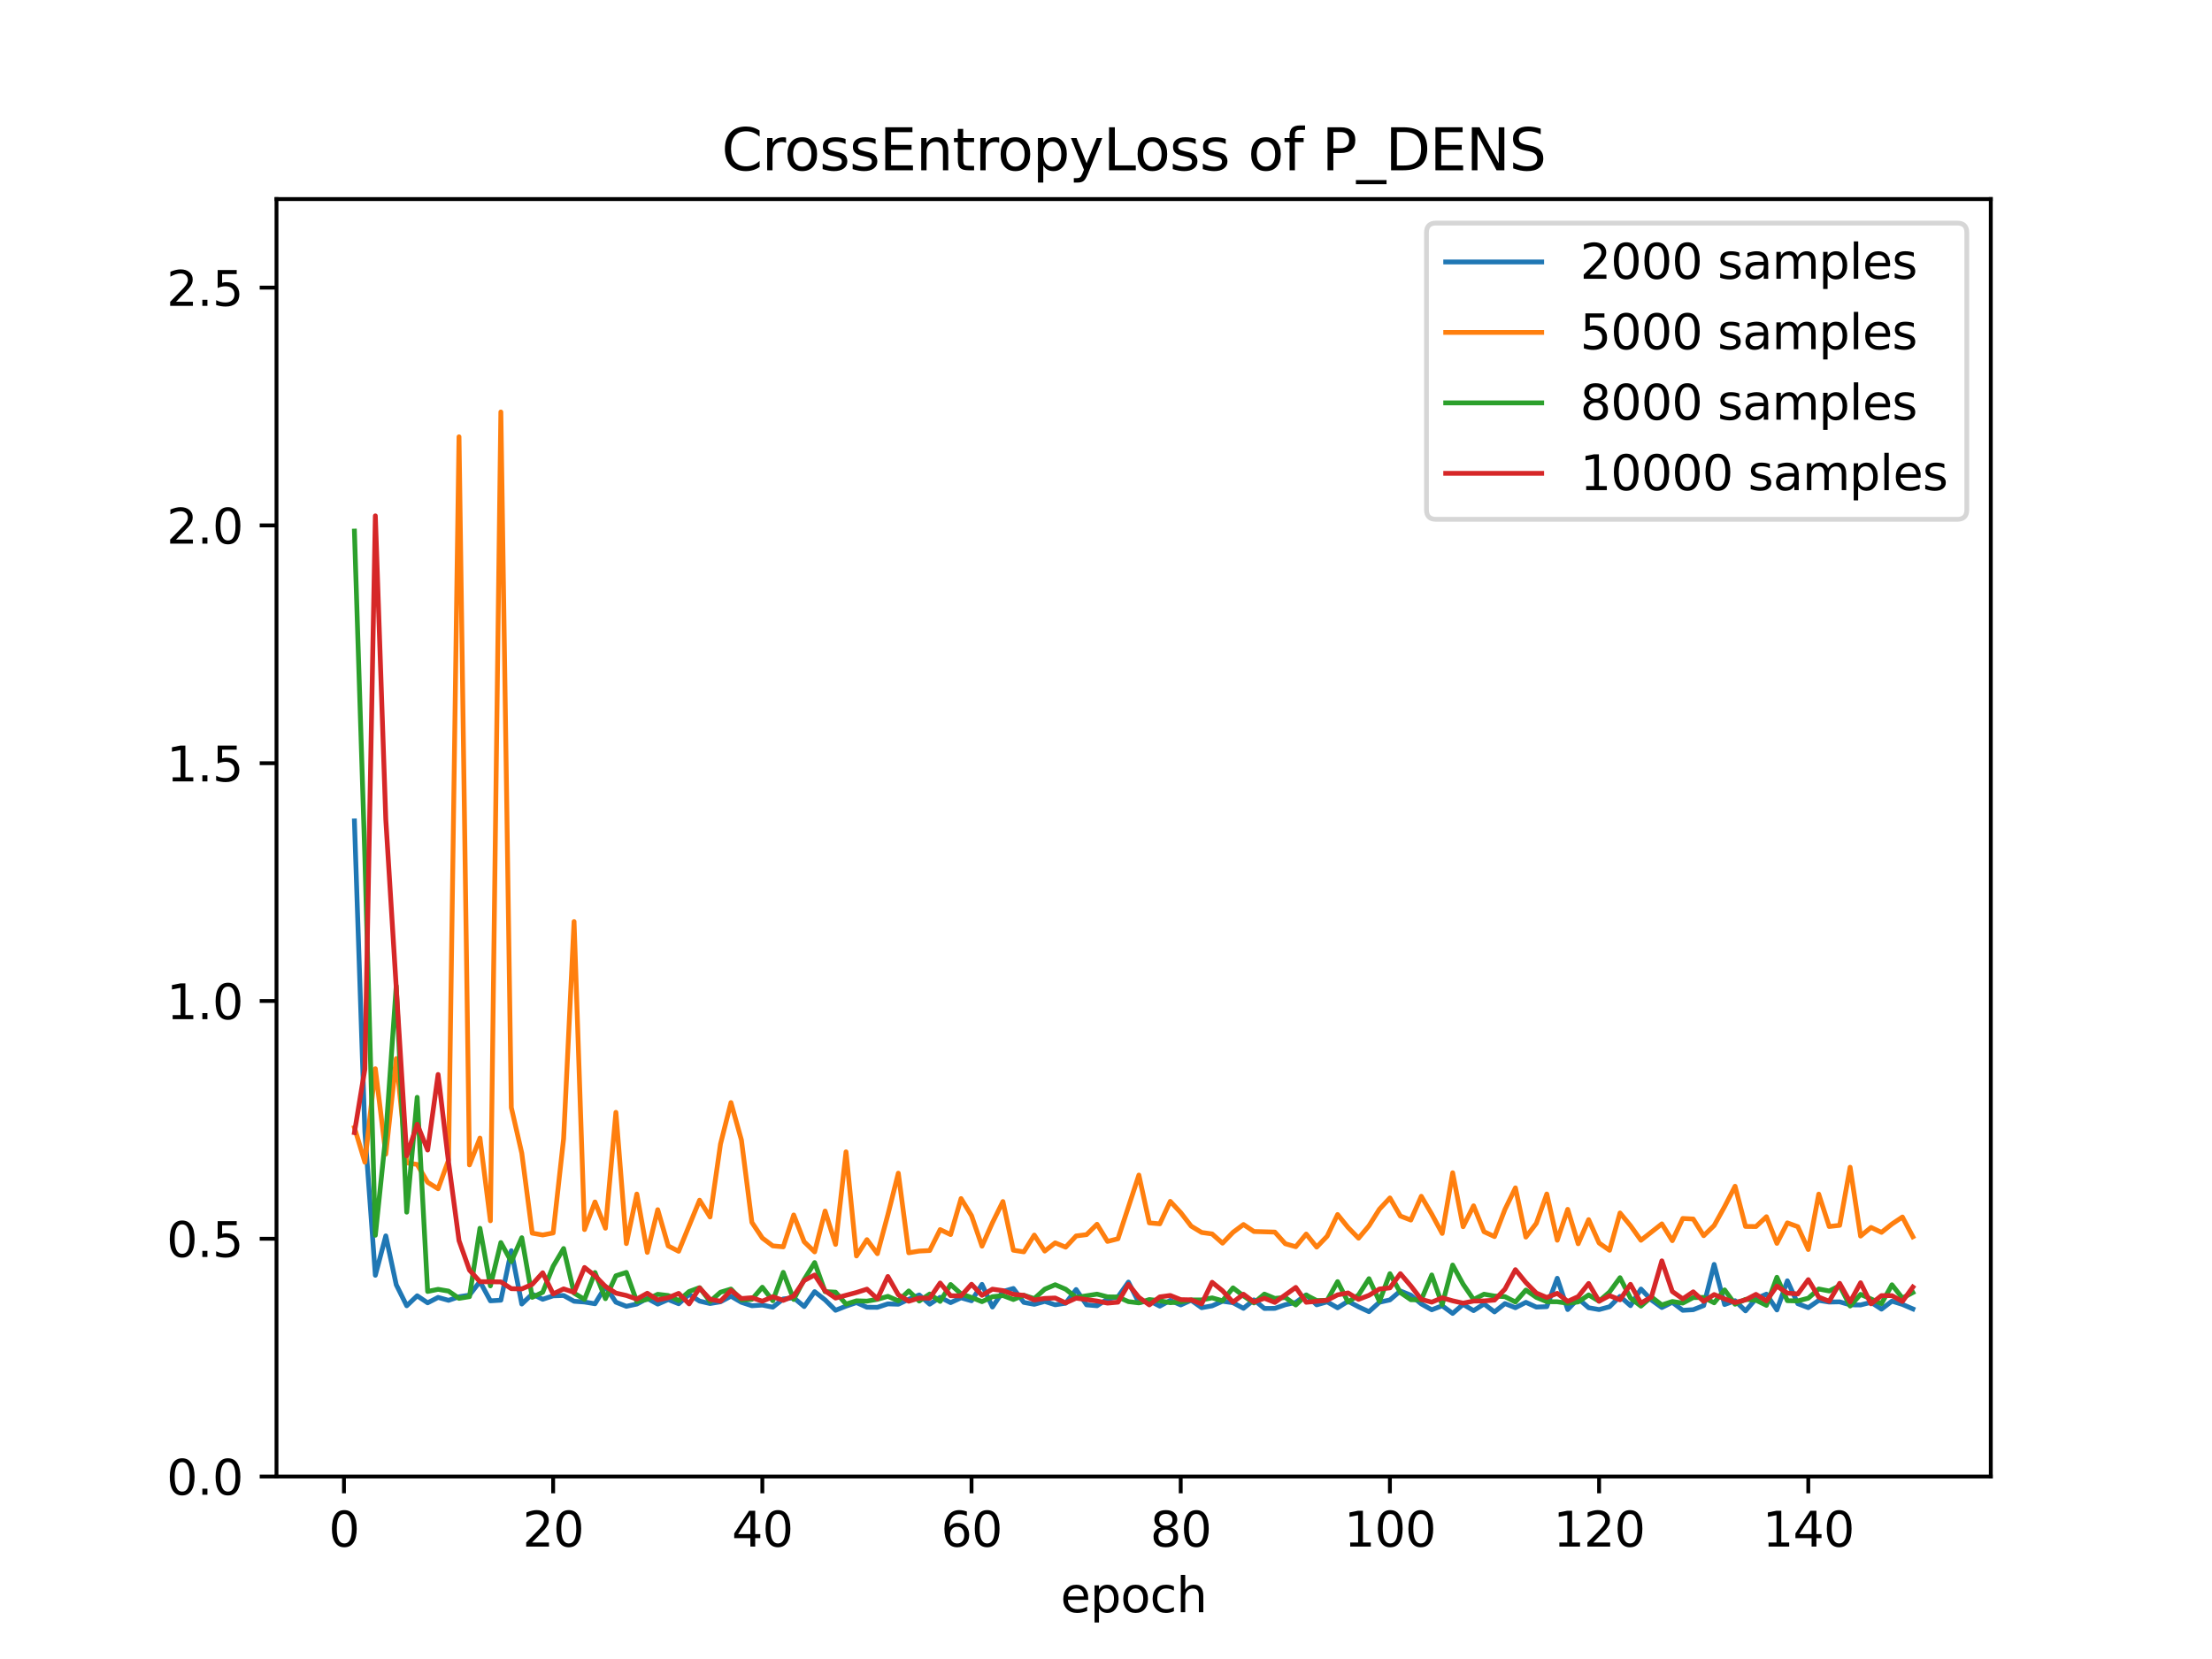 <?xml version="1.0" encoding="utf-8" standalone="no"?>
<!DOCTYPE svg PUBLIC "-//W3C//DTD SVG 1.1//EN"
  "http://www.w3.org/Graphics/SVG/1.1/DTD/svg11.dtd">
<svg xmlns:xlink="http://www.w3.org/1999/xlink" width="460.8pt" height="345.6pt" viewBox="0 0 460.8 345.6" xmlns="http://www.w3.org/2000/svg" version="1.1">
 <defs>
  <style type="text/css">*{stroke-linejoin: round; stroke-linecap: butt}</style>
 </defs>
 <g id="figure_1">
  <g id="patch_1">
   <path d="M 0 345.6 
L 460.8 345.6 
L 460.8 0 
L 0 0 
z
" style="fill: #ffffff"/>
  </g>
  <g id="axes_1">
   <g id="patch_2">
    <path d="M 57.6 307.584 
L 414.72 307.584 
L 414.72 41.472 
L 57.6 41.472 
z
" style="fill: #ffffff"/>
   </g>
   <g id="matplotlib.axis_1">
    <g id="xtick_1">
     <g id="line2d_1">
      <defs>
       <path id="m79cb59825f" d="M 0 0 
L 0 3.5 
" style="stroke: #000000; stroke-width: 0.8"/>
      </defs>
      <g>
       <use xlink:href="#m79cb59825f" x="71.654" y="307.584" style="stroke: #000000; stroke-width: 0.8"/>
      </g>
     </g>
     <g id="text_1">
      <!-- 0 -->
      <g transform="translate(68.473 322.182) scale(0.1 -0.1)">
       <defs>
        <path id="DejaVuSans-30" d="M 2034 4250 
Q 1547 4250 1301 3770 
Q 1056 3291 1056 2328 
Q 1056 1369 1301 889 
Q 1547 409 2034 409 
Q 2525 409 2770 889 
Q 3016 1369 3016 2328 
Q 3016 3291 2770 3770 
Q 2525 4250 2034 4250 
z
M 2034 4750 
Q 2819 4750 3233 4129 
Q 3647 3509 3647 2328 
Q 3647 1150 3233 529 
Q 2819 -91 2034 -91 
Q 1250 -91 836 529 
Q 422 1150 422 2328 
Q 422 3509 836 4129 
Q 1250 4750 2034 4750 
z
" transform="scale(0.016)"/>
       </defs>
       <use xlink:href="#DejaVuSans-30"/>
      </g>
     </g>
    </g>
    <g id="xtick_2">
     <g id="line2d_2">
      <g>
       <use xlink:href="#m79cb59825f" x="115.232" y="307.584" style="stroke: #000000; stroke-width: 0.8"/>
      </g>
     </g>
     <g id="text_2">
      <!-- 20 -->
      <g transform="translate(108.869 322.182) scale(0.1 -0.1)">
       <defs>
        <path id="DejaVuSans-32" d="M 1228 531 
L 3431 531 
L 3431 0 
L 469 0 
L 469 531 
Q 828 903 1448 1529 
Q 2069 2156 2228 2338 
Q 2531 2678 2651 2914 
Q 2772 3150 2772 3378 
Q 2772 3750 2511 3984 
Q 2250 4219 1831 4219 
Q 1534 4219 1204 4116 
Q 875 4013 500 3803 
L 500 4441 
Q 881 4594 1212 4672 
Q 1544 4750 1819 4750 
Q 2544 4750 2975 4387 
Q 3406 4025 3406 3419 
Q 3406 3131 3298 2873 
Q 3191 2616 2906 2266 
Q 2828 2175 2409 1742 
Q 1991 1309 1228 531 
z
" transform="scale(0.016)"/>
       </defs>
       <use xlink:href="#DejaVuSans-32"/>
       <use xlink:href="#DejaVuSans-30" x="63.623"/>
      </g>
     </g>
    </g>
    <g id="xtick_3">
     <g id="line2d_3">
      <g>
       <use xlink:href="#m79cb59825f" x="158.809" y="307.584" style="stroke: #000000; stroke-width: 0.8"/>
      </g>
     </g>
     <g id="text_3">
      <!-- 40 -->
      <g transform="translate(152.447 322.182) scale(0.1 -0.1)">
       <defs>
        <path id="DejaVuSans-34" d="M 2419 4116 
L 825 1625 
L 2419 1625 
L 2419 4116 
z
M 2253 4666 
L 3047 4666 
L 3047 1625 
L 3713 1625 
L 3713 1100 
L 3047 1100 
L 3047 0 
L 2419 0 
L 2419 1100 
L 313 1100 
L 313 1709 
L 2253 4666 
z
" transform="scale(0.016)"/>
       </defs>
       <use xlink:href="#DejaVuSans-34"/>
       <use xlink:href="#DejaVuSans-30" x="63.623"/>
      </g>
     </g>
    </g>
    <g id="xtick_4">
     <g id="line2d_4">
      <g>
       <use xlink:href="#m79cb59825f" x="202.387" y="307.584" style="stroke: #000000; stroke-width: 0.8"/>
      </g>
     </g>
     <g id="text_4">
      <!-- 60 -->
      <g transform="translate(196.025 322.182) scale(0.1 -0.1)">
       <defs>
        <path id="DejaVuSans-36" d="M 2113 2584 
Q 1688 2584 1439 2293 
Q 1191 2003 1191 1497 
Q 1191 994 1439 701 
Q 1688 409 2113 409 
Q 2538 409 2786 701 
Q 3034 994 3034 1497 
Q 3034 2003 2786 2293 
Q 2538 2584 2113 2584 
z
M 3366 4563 
L 3366 3988 
Q 3128 4100 2886 4159 
Q 2644 4219 2406 4219 
Q 1781 4219 1451 3797 
Q 1122 3375 1075 2522 
Q 1259 2794 1537 2939 
Q 1816 3084 2150 3084 
Q 2853 3084 3261 2657 
Q 3669 2231 3669 1497 
Q 3669 778 3244 343 
Q 2819 -91 2113 -91 
Q 1303 -91 875 529 
Q 447 1150 447 2328 
Q 447 3434 972 4092 
Q 1497 4750 2381 4750 
Q 2619 4750 2861 4703 
Q 3103 4656 3366 4563 
z
" transform="scale(0.016)"/>
       </defs>
       <use xlink:href="#DejaVuSans-36"/>
       <use xlink:href="#DejaVuSans-30" x="63.623"/>
      </g>
     </g>
    </g>
    <g id="xtick_5">
     <g id="line2d_5">
      <g>
       <use xlink:href="#m79cb59825f" x="245.965" y="307.584" style="stroke: #000000; stroke-width: 0.8"/>
      </g>
     </g>
     <g id="text_5">
      <!-- 80 -->
      <g transform="translate(239.603 322.182) scale(0.1 -0.1)">
       <defs>
        <path id="DejaVuSans-38" d="M 2034 2216 
Q 1584 2216 1326 1975 
Q 1069 1734 1069 1313 
Q 1069 891 1326 650 
Q 1584 409 2034 409 
Q 2484 409 2743 651 
Q 3003 894 3003 1313 
Q 3003 1734 2745 1975 
Q 2488 2216 2034 2216 
z
M 1403 2484 
Q 997 2584 770 2862 
Q 544 3141 544 3541 
Q 544 4100 942 4425 
Q 1341 4750 2034 4750 
Q 2731 4750 3128 4425 
Q 3525 4100 3525 3541 
Q 3525 3141 3298 2862 
Q 3072 2584 2669 2484 
Q 3125 2378 3379 2068 
Q 3634 1759 3634 1313 
Q 3634 634 3220 271 
Q 2806 -91 2034 -91 
Q 1263 -91 848 271 
Q 434 634 434 1313 
Q 434 1759 690 2068 
Q 947 2378 1403 2484 
z
M 1172 3481 
Q 1172 3119 1398 2916 
Q 1625 2713 2034 2713 
Q 2441 2713 2670 2916 
Q 2900 3119 2900 3481 
Q 2900 3844 2670 4047 
Q 2441 4250 2034 4250 
Q 1625 4250 1398 4047 
Q 1172 3844 1172 3481 
z
" transform="scale(0.016)"/>
       </defs>
       <use xlink:href="#DejaVuSans-38"/>
       <use xlink:href="#DejaVuSans-30" x="63.623"/>
      </g>
     </g>
    </g>
    <g id="xtick_6">
     <g id="line2d_6">
      <g>
       <use xlink:href="#m79cb59825f" x="289.543" y="307.584" style="stroke: #000000; stroke-width: 0.8"/>
      </g>
     </g>
     <g id="text_6">
      <!-- 100 -->
      <g transform="translate(279.999 322.182) scale(0.1 -0.1)">
       <defs>
        <path id="DejaVuSans-31" d="M 794 531 
L 1825 531 
L 1825 4091 
L 703 3866 
L 703 4441 
L 1819 4666 
L 2450 4666 
L 2450 531 
L 3481 531 
L 3481 0 
L 794 0 
L 794 531 
z
" transform="scale(0.016)"/>
       </defs>
       <use xlink:href="#DejaVuSans-31"/>
       <use xlink:href="#DejaVuSans-30" x="63.623"/>
       <use xlink:href="#DejaVuSans-30" x="127.246"/>
      </g>
     </g>
    </g>
    <g id="xtick_7">
     <g id="line2d_7">
      <g>
       <use xlink:href="#m79cb59825f" x="333.121" y="307.584" style="stroke: #000000; stroke-width: 0.8"/>
      </g>
     </g>
     <g id="text_7">
      <!-- 120 -->
      <g transform="translate(323.577 322.182) scale(0.1 -0.1)">
       <use xlink:href="#DejaVuSans-31"/>
       <use xlink:href="#DejaVuSans-32" x="63.623"/>
       <use xlink:href="#DejaVuSans-30" x="127.246"/>
      </g>
     </g>
    </g>
    <g id="xtick_8">
     <g id="line2d_8">
      <g>
       <use xlink:href="#m79cb59825f" x="376.698" y="307.584" style="stroke: #000000; stroke-width: 0.8"/>
      </g>
     </g>
     <g id="text_8">
      <!-- 140 -->
      <g transform="translate(367.155 322.182) scale(0.1 -0.1)">
       <use xlink:href="#DejaVuSans-31"/>
       <use xlink:href="#DejaVuSans-34" x="63.623"/>
       <use xlink:href="#DejaVuSans-30" x="127.246"/>
      </g>
     </g>
    </g>
    <g id="text_9">
     <!-- epoch -->
     <g transform="translate(220.932 335.861) scale(0.1 -0.1)">
      <defs>
       <path id="DejaVuSans-65" d="M 3597 1894 
L 3597 1613 
L 953 1613 
Q 991 1019 1311 708 
Q 1631 397 2203 397 
Q 2534 397 2845 478 
Q 3156 559 3463 722 
L 3463 178 
Q 3153 47 2828 -22 
Q 2503 -91 2169 -91 
Q 1331 -91 842 396 
Q 353 884 353 1716 
Q 353 2575 817 3079 
Q 1281 3584 2069 3584 
Q 2775 3584 3186 3129 
Q 3597 2675 3597 1894 
z
M 3022 2063 
Q 3016 2534 2758 2815 
Q 2500 3097 2075 3097 
Q 1594 3097 1305 2825 
Q 1016 2553 972 2059 
L 3022 2063 
z
" transform="scale(0.016)"/>
       <path id="DejaVuSans-70" d="M 1159 525 
L 1159 -1331 
L 581 -1331 
L 581 3500 
L 1159 3500 
L 1159 2969 
Q 1341 3281 1617 3432 
Q 1894 3584 2278 3584 
Q 2916 3584 3314 3078 
Q 3713 2572 3713 1747 
Q 3713 922 3314 415 
Q 2916 -91 2278 -91 
Q 1894 -91 1617 61 
Q 1341 213 1159 525 
z
M 3116 1747 
Q 3116 2381 2855 2742 
Q 2594 3103 2138 3103 
Q 1681 3103 1420 2742 
Q 1159 2381 1159 1747 
Q 1159 1113 1420 752 
Q 1681 391 2138 391 
Q 2594 391 2855 752 
Q 3116 1113 3116 1747 
z
" transform="scale(0.016)"/>
       <path id="DejaVuSans-6f" d="M 1959 3097 
Q 1497 3097 1228 2736 
Q 959 2375 959 1747 
Q 959 1119 1226 758 
Q 1494 397 1959 397 
Q 2419 397 2687 759 
Q 2956 1122 2956 1747 
Q 2956 2369 2687 2733 
Q 2419 3097 1959 3097 
z
M 1959 3584 
Q 2709 3584 3137 3096 
Q 3566 2609 3566 1747 
Q 3566 888 3137 398 
Q 2709 -91 1959 -91 
Q 1206 -91 779 398 
Q 353 888 353 1747 
Q 353 2609 779 3096 
Q 1206 3584 1959 3584 
z
" transform="scale(0.016)"/>
       <path id="DejaVuSans-63" d="M 3122 3366 
L 3122 2828 
Q 2878 2963 2633 3030 
Q 2388 3097 2138 3097 
Q 1578 3097 1268 2742 
Q 959 2388 959 1747 
Q 959 1106 1268 751 
Q 1578 397 2138 397 
Q 2388 397 2633 464 
Q 2878 531 3122 666 
L 3122 134 
Q 2881 22 2623 -34 
Q 2366 -91 2075 -91 
Q 1284 -91 818 406 
Q 353 903 353 1747 
Q 353 2603 823 3093 
Q 1294 3584 2113 3584 
Q 2378 3584 2631 3529 
Q 2884 3475 3122 3366 
z
" transform="scale(0.016)"/>
       <path id="DejaVuSans-68" d="M 3513 2113 
L 3513 0 
L 2938 0 
L 2938 2094 
Q 2938 2591 2744 2837 
Q 2550 3084 2163 3084 
Q 1697 3084 1428 2787 
Q 1159 2491 1159 1978 
L 1159 0 
L 581 0 
L 581 4863 
L 1159 4863 
L 1159 2956 
Q 1366 3272 1645 3428 
Q 1925 3584 2291 3584 
Q 2894 3584 3203 3211 
Q 3513 2838 3513 2113 
z
" transform="scale(0.016)"/>
      </defs>
      <use xlink:href="#DejaVuSans-65"/>
      <use xlink:href="#DejaVuSans-70" x="61.523"/>
      <use xlink:href="#DejaVuSans-6f" x="125"/>
      <use xlink:href="#DejaVuSans-63" x="186.182"/>
      <use xlink:href="#DejaVuSans-68" x="241.162"/>
     </g>
    </g>
   </g>
   <g id="matplotlib.axis_2">
    <g id="ytick_1">
     <g id="line2d_9">
      <defs>
       <path id="md3121b28fb" d="M 0 0 
L -3.5 0 
" style="stroke: #000000; stroke-width: 0.8"/>
      </defs>
      <g>
       <use xlink:href="#md3121b28fb" x="57.6" y="307.584" style="stroke: #000000; stroke-width: 0.8"/>
      </g>
     </g>
     <g id="text_10">
      <!-- 0.0 -->
      <g transform="translate(34.697 311.383) scale(0.1 -0.1)">
       <defs>
        <path id="DejaVuSans-2e" d="M 684 794 
L 1344 794 
L 1344 0 
L 684 0 
L 684 794 
z
" transform="scale(0.016)"/>
       </defs>
       <use xlink:href="#DejaVuSans-30"/>
       <use xlink:href="#DejaVuSans-2e" x="63.623"/>
       <use xlink:href="#DejaVuSans-30" x="95.41"/>
      </g>
     </g>
    </g>
    <g id="ytick_2">
     <g id="line2d_10">
      <g>
       <use xlink:href="#md3121b28fb" x="57.6" y="258.051" style="stroke: #000000; stroke-width: 0.8"/>
      </g>
     </g>
     <g id="text_11">
      <!-- 0.5 -->
      <g transform="translate(34.697 261.85) scale(0.1 -0.1)">
       <defs>
        <path id="DejaVuSans-35" d="M 691 4666 
L 3169 4666 
L 3169 4134 
L 1269 4134 
L 1269 2991 
Q 1406 3038 1543 3061 
Q 1681 3084 1819 3084 
Q 2600 3084 3056 2656 
Q 3513 2228 3513 1497 
Q 3513 744 3044 326 
Q 2575 -91 1722 -91 
Q 1428 -91 1123 -41 
Q 819 9 494 109 
L 494 744 
Q 775 591 1075 516 
Q 1375 441 1709 441 
Q 2250 441 2565 725 
Q 2881 1009 2881 1497 
Q 2881 1984 2565 2268 
Q 2250 2553 1709 2553 
Q 1456 2553 1204 2497 
Q 953 2441 691 2322 
L 691 4666 
z
" transform="scale(0.016)"/>
       </defs>
       <use xlink:href="#DejaVuSans-30"/>
       <use xlink:href="#DejaVuSans-2e" x="63.623"/>
       <use xlink:href="#DejaVuSans-35" x="95.41"/>
      </g>
     </g>
    </g>
    <g id="ytick_3">
     <g id="line2d_11">
      <g>
       <use xlink:href="#md3121b28fb" x="57.6" y="208.517" style="stroke: #000000; stroke-width: 0.8"/>
      </g>
     </g>
     <g id="text_12">
      <!-- 1.0 -->
      <g transform="translate(34.697 212.316) scale(0.1 -0.1)">
       <use xlink:href="#DejaVuSans-31"/>
       <use xlink:href="#DejaVuSans-2e" x="63.623"/>
       <use xlink:href="#DejaVuSans-30" x="95.41"/>
      </g>
     </g>
    </g>
    <g id="ytick_4">
     <g id="line2d_12">
      <g>
       <use xlink:href="#md3121b28fb" x="57.6" y="158.984" style="stroke: #000000; stroke-width: 0.8"/>
      </g>
     </g>
     <g id="text_13">
      <!-- 1.5 -->
      <g transform="translate(34.697 162.783) scale(0.1 -0.1)">
       <use xlink:href="#DejaVuSans-31"/>
       <use xlink:href="#DejaVuSans-2e" x="63.623"/>
       <use xlink:href="#DejaVuSans-35" x="95.41"/>
      </g>
     </g>
    </g>
    <g id="ytick_5">
     <g id="line2d_13">
      <g>
       <use xlink:href="#md3121b28fb" x="57.6" y="109.45" style="stroke: #000000; stroke-width: 0.8"/>
      </g>
     </g>
     <g id="text_14">
      <!-- 2.0 -->
      <g transform="translate(34.697 113.249) scale(0.1 -0.1)">
       <use xlink:href="#DejaVuSans-32"/>
       <use xlink:href="#DejaVuSans-2e" x="63.623"/>
       <use xlink:href="#DejaVuSans-30" x="95.41"/>
      </g>
     </g>
    </g>
    <g id="ytick_6">
     <g id="line2d_14">
      <g>
       <use xlink:href="#md3121b28fb" x="57.6" y="59.917" style="stroke: #000000; stroke-width: 0.8"/>
      </g>
     </g>
     <g id="text_15">
      <!-- 2.5 -->
      <g transform="translate(34.697 63.716) scale(0.1 -0.1)">
       <use xlink:href="#DejaVuSans-32"/>
       <use xlink:href="#DejaVuSans-2e" x="63.623"/>
       <use xlink:href="#DejaVuSans-35" x="95.41"/>
      </g>
     </g>
    </g>
   </g>
   <g id="line2d_15">
    <path d="M 73.833 171.011 
L 76.012 235.759 
L 78.191 265.662 
L 80.369 257.455 
L 82.548 267.641 
L 84.727 272.014 
L 86.906 269.936 
L 89.085 271.401 
L 91.264 270.274 
L 93.443 270.881 
L 95.622 270.143 
L 97.801 269.792 
L 99.979 266.97 
L 102.158 270.986 
L 104.337 270.854 
L 106.516 260.545 
L 108.695 271.654 
L 110.874 269.584 
L 113.053 270.663 
L 115.232 269.946 
L 117.411 269.872 
L 119.589 271.077 
L 121.768 271.233 
L 123.947 271.598 
L 126.126 268.015 
L 128.305 271.27 
L 130.484 272.13 
L 132.663 271.661 
L 134.842 270.485 
L 137.021 271.672 
L 139.199 270.722 
L 141.378 271.594 
L 143.557 269.647 
L 145.736 271.045 
L 147.915 271.55 
L 150.094 271.183 
L 152.273 270.023 
L 154.452 271.295 
L 156.631 272.008 
L 158.809 271.866 
L 160.988 272.309 
L 163.167 270.593 
L 165.346 270.356 
L 167.525 272.176 
L 169.704 269.073 
L 171.883 270.797 
L 174.062 272.954 
L 176.241 272.091 
L 178.419 271.351 
L 180.598 272.321 
L 182.777 272.34 
L 184.956 271.623 
L 187.135 271.695 
L 189.314 270.663 
L 191.493 269.761 
L 193.672 271.682 
L 195.851 270.255 
L 198.029 271.362 
L 200.208 270.356 
L 202.387 270.976 
L 204.566 267.56 
L 206.745 272.276 
L 208.924 269.032 
L 211.103 268.416 
L 213.282 271.311 
L 215.461 271.713 
L 217.639 271.107 
L 219.818 271.809 
L 221.997 271.48 
L 224.176 268.635 
L 226.355 271.823 
L 228.534 272.011 
L 230.713 270.605 
L 232.892 270.162 
L 235.071 267.083 
L 237.249 271.357 
L 239.428 270.979 
L 241.607 272.089 
L 243.786 270.89 
L 245.965 271.843 
L 248.144 270.864 
L 250.323 272.416 
L 252.502 272.035 
L 254.681 271.073 
L 256.859 271.381 
L 259.038 272.551 
L 261.217 270.787 
L 263.396 272.575 
L 265.575 272.557 
L 267.754 271.798 
L 269.933 271.314 
L 272.112 269.749 
L 274.291 271.818 
L 276.469 271.198 
L 278.648 272.443 
L 280.827 271.075 
L 283.006 272.238 
L 285.185 273.241 
L 287.364 271.279 
L 289.543 270.794 
L 291.722 268.933 
L 293.901 269.812 
L 296.079 271.631 
L 298.258 272.851 
L 300.437 272.01 
L 302.616 273.608 
L 304.795 271.723 
L 306.974 273.025 
L 309.153 271.638 
L 311.332 273.295 
L 313.511 271.557 
L 315.689 272.425 
L 317.868 271.296 
L 320.047 272.289 
L 322.226 272.199 
L 324.405 266.291 
L 326.584 272.801 
L 328.763 270.522 
L 330.942 272.425 
L 333.121 272.804 
L 335.299 272.222 
L 337.478 270.062 
L 339.657 271.993 
L 341.836 268.531 
L 344.015 270.809 
L 346.194 272.382 
L 348.373 271.29 
L 350.552 272.959 
L 352.731 272.831 
L 354.909 271.972 
L 357.088 263.401 
L 359.267 271.758 
L 361.446 270.961 
L 363.625 273.078 
L 365.804 270.548 
L 367.983 269.591 
L 370.162 272.885 
L 372.341 266.813 
L 374.519 271.586 
L 376.698 272.409 
L 378.877 270.897 
L 381.056 271.242 
L 383.235 271.196 
L 385.414 271.822 
L 387.593 271.848 
L 389.772 271.293 
L 391.951 272.718 
L 394.129 271.052 
L 396.308 271.732 
L 398.487 272.67 
L 398.487 272.67 
" clip-path="url(#p9ab828e3ac)" style="fill: none; stroke: #1f77b4; stroke-linecap: square"/>
   </g>
   <g id="line2d_16">
    <path d="M 73.833 234.904 
L 76.012 242.113 
L 78.191 222.638 
L 80.369 240.429 
L 82.548 220.527 
L 84.727 242.249 
L 86.906 242.57 
L 89.085 246.294 
L 91.264 247.635 
L 93.443 241.664 
L 95.622 90.994 
L 97.801 242.671 
L 99.979 237.086 
L 102.158 254.313 
L 104.337 85.824 
L 106.516 230.723 
L 108.695 240.217 
L 110.874 256.884 
L 113.053 257.268 
L 115.232 256.85 
L 117.411 237.188 
L 119.589 191.988 
L 121.768 256.142 
L 123.947 250.392 
L 126.126 255.86 
L 128.305 231.72 
L 130.484 259.061 
L 132.663 248.745 
L 134.842 260.896 
L 137.021 252.003 
L 139.199 259.547 
L 141.378 260.665 
L 145.736 250.023 
L 147.915 253.518 
L 150.094 238.318 
L 152.273 229.689 
L 154.452 237.497 
L 156.631 254.642 
L 158.809 257.904 
L 160.988 259.536 
L 163.167 259.741 
L 165.346 253.098 
L 167.525 258.686 
L 169.704 260.789 
L 171.883 252.281 
L 174.062 259.232 
L 176.241 239.948 
L 178.419 261.642 
L 180.598 258.243 
L 182.777 261.166 
L 184.956 253.065 
L 187.135 244.397 
L 189.314 260.979 
L 191.493 260.618 
L 193.672 260.51 
L 195.851 256.148 
L 198.029 257.185 
L 200.208 249.682 
L 202.387 253.245 
L 204.566 259.599 
L 206.745 254.716 
L 208.924 250.3 
L 211.103 260.44 
L 213.282 260.784 
L 215.461 257.289 
L 217.639 260.621 
L 219.818 258.909 
L 221.997 259.808 
L 224.176 257.473 
L 226.355 257.195 
L 228.534 255.036 
L 230.713 258.611 
L 232.892 258.058 
L 237.249 244.787 
L 239.428 254.75 
L 241.607 254.943 
L 243.786 250.265 
L 245.965 252.606 
L 248.144 255.424 
L 250.323 256.743 
L 252.502 257.05 
L 254.681 258.977 
L 256.859 256.715 
L 259.038 255.089 
L 261.217 256.543 
L 265.575 256.668 
L 267.754 259.093 
L 269.933 259.714 
L 272.112 257.077 
L 274.291 259.793 
L 276.469 257.525 
L 278.648 253.006 
L 280.827 255.707 
L 283.006 257.94 
L 285.185 255.353 
L 287.364 251.893 
L 289.543 249.555 
L 291.722 253.319 
L 293.901 254.163 
L 296.079 249.209 
L 298.258 252.925 
L 300.437 256.951 
L 302.616 244.308 
L 304.795 255.549 
L 306.974 251.191 
L 309.153 256.592 
L 311.332 257.597 
L 313.511 251.942 
L 315.689 247.455 
L 317.868 257.711 
L 320.047 254.842 
L 322.226 248.732 
L 324.405 258.36 
L 326.584 251.931 
L 328.763 259.099 
L 330.942 254.076 
L 333.121 258.942 
L 335.299 260.458 
L 337.478 252.684 
L 339.657 255.317 
L 341.836 258.372 
L 346.194 254.953 
L 348.373 258.455 
L 350.552 253.831 
L 352.731 253.943 
L 354.909 257.422 
L 357.088 255.297 
L 359.267 251.365 
L 361.446 247.121 
L 363.625 255.487 
L 365.804 255.512 
L 367.983 253.464 
L 370.162 259.018 
L 372.341 254.746 
L 374.519 255.543 
L 376.698 260.303 
L 378.877 248.756 
L 381.056 255.502 
L 383.235 255.259 
L 385.414 243.158 
L 387.593 257.498 
L 389.772 255.697 
L 391.951 256.722 
L 394.129 254.983 
L 396.308 253.526 
L 398.487 257.64 
L 398.487 257.64 
" clip-path="url(#p9ab828e3ac)" style="fill: none; stroke: #ff7f0e; stroke-linecap: square"/>
   </g>
   <g id="line2d_17">
    <path d="M 73.833 110.634 
L 76.012 178.643 
L 78.191 257.328 
L 80.369 236.465 
L 82.548 205.393 
L 84.727 252.514 
L 86.906 228.595 
L 89.085 269.034 
L 91.264 268.591 
L 93.443 268.959 
L 95.622 270.471 
L 97.801 270.117 
L 99.979 255.875 
L 102.158 267.871 
L 104.337 258.849 
L 106.516 262.813 
L 108.695 257.84 
L 110.874 270.261 
L 113.053 269.21 
L 115.232 263.779 
L 117.411 260.092 
L 119.589 269.378 
L 121.768 270.685 
L 123.947 265.086 
L 126.126 270.543 
L 128.305 265.768 
L 130.484 265.066 
L 132.663 271.151 
L 134.842 270.674 
L 137.021 269.626 
L 139.199 269.881 
L 141.378 270.936 
L 143.557 269.045 
L 145.736 268.247 
L 147.915 271.122 
L 150.094 269.192 
L 152.273 268.54 
L 154.452 270.798 
L 156.631 270.682 
L 158.809 268.153 
L 160.988 270.97 
L 163.167 265.056 
L 165.346 270.701 
L 167.525 266.539 
L 169.704 263.015 
L 171.883 269.068 
L 174.062 269.182 
L 176.241 271.665 
L 178.419 270.986 
L 180.598 271.049 
L 182.777 270.669 
L 184.956 270.052 
L 187.135 270.986 
L 189.314 268.927 
L 191.493 271.034 
L 193.672 269.567 
L 195.851 271.104 
L 198.029 267.584 
L 200.208 269.543 
L 202.387 270.288 
L 204.566 271.159 
L 206.745 270.132 
L 208.924 269.885 
L 211.103 270.711 
L 213.282 269.834 
L 215.461 270.524 
L 217.639 268.563 
L 219.818 267.631 
L 221.997 268.564 
L 224.176 270.276 
L 228.534 269.591 
L 230.713 270.157 
L 232.892 270.192 
L 235.071 271.149 
L 237.249 271.416 
L 239.428 270.714 
L 241.607 270.978 
L 243.786 271.372 
L 245.965 271.219 
L 248.144 270.804 
L 250.323 270.795 
L 252.502 270.37 
L 254.681 270.975 
L 256.859 268.286 
L 259.038 269.955 
L 261.217 271.425 
L 263.396 269.583 
L 265.575 270.483 
L 267.754 270.287 
L 269.933 271.85 
L 272.112 269.796 
L 274.291 270.929 
L 276.469 270.881 
L 278.648 266.989 
L 280.827 271.236 
L 283.006 269.771 
L 285.185 266.374 
L 287.364 271.097 
L 289.543 265.337 
L 291.722 269.261 
L 293.901 270.756 
L 296.079 270.786 
L 298.258 265.595 
L 300.437 271.807 
L 302.616 263.533 
L 304.795 267.521 
L 306.974 270.709 
L 309.153 269.607 
L 311.332 269.995 
L 313.511 270.117 
L 315.689 271.23 
L 317.868 268.746 
L 320.047 270.263 
L 322.226 271.16 
L 324.405 271.182 
L 326.584 271.486 
L 328.763 271.213 
L 330.942 269.757 
L 333.121 271.057 
L 335.299 269.139 
L 337.478 266.167 
L 339.657 270.415 
L 341.836 272.087 
L 344.015 270.175 
L 346.194 271.849 
L 348.373 271.125 
L 350.552 271.457 
L 352.731 270.307 
L 354.909 270.284 
L 357.088 271.399 
L 359.267 268.71 
L 361.446 271.694 
L 363.625 270.677 
L 365.804 270.849 
L 367.983 271.923 
L 370.162 266.08 
L 372.341 270.957 
L 374.519 271.004 
L 376.698 270.437 
L 378.877 268.52 
L 381.056 268.935 
L 383.235 267.843 
L 385.414 272.067 
L 387.593 269.639 
L 391.951 271.567 
L 394.129 267.642 
L 396.308 270.421 
L 398.487 269.255 
L 398.487 269.255 
" clip-path="url(#p9ab828e3ac)" style="fill: none; stroke: #2ca02c; stroke-linecap: square"/>
   </g>
   <g id="line2d_18">
    <path d="M 73.833 235.947 
L 76.012 222.707 
L 78.191 107.462 
L 80.369 170.722 
L 84.727 240.771 
L 86.906 234.202 
L 89.085 239.575 
L 91.264 223.839 
L 93.443 242.129 
L 95.622 258.441 
L 97.801 264.587 
L 99.979 266.993 
L 104.337 267.039 
L 106.516 268.452 
L 108.695 268.507 
L 110.874 267.554 
L 113.053 265.143 
L 115.232 269.545 
L 117.411 268.502 
L 119.589 269.214 
L 121.768 264.042 
L 123.947 265.76 
L 126.126 267.997 
L 128.305 269.379 
L 130.484 269.869 
L 132.663 270.621 
L 134.842 269.407 
L 137.021 270.796 
L 139.199 270.342 
L 141.378 269.437 
L 143.557 271.624 
L 145.736 268.311 
L 147.915 270.667 
L 150.094 271.063 
L 152.273 268.818 
L 154.452 270.514 
L 156.631 270.341 
L 158.809 271.063 
L 160.988 270.138 
L 163.167 270.894 
L 165.346 269.98 
L 167.525 266.752 
L 169.704 265.608 
L 171.883 268.908 
L 174.062 270.41 
L 178.419 269.248 
L 180.598 268.556 
L 182.777 270.562 
L 184.956 265.915 
L 187.135 269.727 
L 189.314 271.069 
L 191.493 270.405 
L 193.672 270.45 
L 195.851 267.274 
L 198.029 269.923 
L 200.208 269.959 
L 202.387 267.532 
L 204.566 269.838 
L 206.745 268.559 
L 208.924 268.862 
L 211.103 269.63 
L 213.282 269.844 
L 215.461 270.812 
L 217.639 270.487 
L 219.818 270.398 
L 221.997 271.415 
L 224.176 270.428 
L 228.534 271.027 
L 230.713 271.46 
L 232.892 271.264 
L 235.071 267.554 
L 237.249 270.262 
L 239.428 271.833 
L 241.607 270.167 
L 243.786 269.868 
L 245.965 270.738 
L 248.144 270.787 
L 250.323 271.629 
L 252.502 267.123 
L 254.681 268.893 
L 256.859 271.266 
L 259.038 269.614 
L 261.217 271.24 
L 263.396 270.451 
L 265.575 271.312 
L 269.933 268.191 
L 272.112 271.288 
L 276.469 270.87 
L 278.648 269.739 
L 280.827 269.341 
L 283.006 270.681 
L 285.185 269.842 
L 287.364 268.526 
L 289.543 268.287 
L 291.722 265.327 
L 293.901 267.874 
L 296.079 270.686 
L 298.258 271.263 
L 300.437 270.359 
L 302.616 270.98 
L 304.795 271.472 
L 306.974 271.034 
L 309.153 271.003 
L 311.332 270.829 
L 313.511 268.55 
L 315.689 264.497 
L 317.868 267.17 
L 320.047 269.368 
L 322.226 270.29 
L 324.405 269.422 
L 326.584 271.102 
L 328.763 270.105 
L 330.942 267.37 
L 333.121 271.069 
L 335.299 269.9 
L 337.478 270.773 
L 339.657 267.548 
L 341.836 271.472 
L 344.015 270.177 
L 346.194 262.657 
L 348.373 269.047 
L 350.552 270.575 
L 352.731 269.109 
L 354.909 271.091 
L 357.088 269.679 
L 359.267 270.587 
L 361.446 271.342 
L 363.625 270.787 
L 365.804 269.643 
L 367.983 270.996 
L 370.162 267.911 
L 372.341 269.378 
L 374.519 269.548 
L 376.698 266.577 
L 378.877 270.212 
L 381.056 271.077 
L 383.235 267.34 
L 385.414 271.209 
L 387.593 267.221 
L 389.772 271.611 
L 391.951 269.897 
L 394.129 269.905 
L 396.308 271.112 
L 398.487 268.123 
L 398.487 268.123 
" clip-path="url(#p9ab828e3ac)" style="fill: none; stroke: #d62728; stroke-linecap: square"/>
   </g>
   <g id="patch_3">
    <path d="M 57.6 307.584 
L 57.6 41.472 
" style="fill: none; stroke: #000000; stroke-width: 0.8; stroke-linejoin: miter; stroke-linecap: square"/>
   </g>
   <g id="patch_4">
    <path d="M 414.72 307.584 
L 414.72 41.472 
" style="fill: none; stroke: #000000; stroke-width: 0.8; stroke-linejoin: miter; stroke-linecap: square"/>
   </g>
   <g id="patch_5">
    <path d="M 57.6 307.584 
L 414.72 307.584 
" style="fill: none; stroke: #000000; stroke-width: 0.8; stroke-linejoin: miter; stroke-linecap: square"/>
   </g>
   <g id="patch_6">
    <path d="M 57.6 41.472 
L 414.72 41.472 
" style="fill: none; stroke: #000000; stroke-width: 0.8; stroke-linejoin: miter; stroke-linecap: square"/>
   </g>
   <g id="text_16">
    <!-- CrossEntropyLoss of P_DENS -->
    <g transform="translate(150.322 35.472) scale(0.12 -0.12)">
     <defs>
      <path id="DejaVuSans-43" d="M 4122 4306 
L 4122 3641 
Q 3803 3938 3442 4084 
Q 3081 4231 2675 4231 
Q 1875 4231 1450 3742 
Q 1025 3253 1025 2328 
Q 1025 1406 1450 917 
Q 1875 428 2675 428 
Q 3081 428 3442 575 
Q 3803 722 4122 1019 
L 4122 359 
Q 3791 134 3420 21 
Q 3050 -91 2638 -91 
Q 1578 -91 968 557 
Q 359 1206 359 2328 
Q 359 3453 968 4101 
Q 1578 4750 2638 4750 
Q 3056 4750 3426 4639 
Q 3797 4528 4122 4306 
z
" transform="scale(0.016)"/>
      <path id="DejaVuSans-72" d="M 2631 2963 
Q 2534 3019 2420 3045 
Q 2306 3072 2169 3072 
Q 1681 3072 1420 2755 
Q 1159 2438 1159 1844 
L 1159 0 
L 581 0 
L 581 3500 
L 1159 3500 
L 1159 2956 
Q 1341 3275 1631 3429 
Q 1922 3584 2338 3584 
Q 2397 3584 2469 3576 
Q 2541 3569 2628 3553 
L 2631 2963 
z
" transform="scale(0.016)"/>
      <path id="DejaVuSans-73" d="M 2834 3397 
L 2834 2853 
Q 2591 2978 2328 3040 
Q 2066 3103 1784 3103 
Q 1356 3103 1142 2972 
Q 928 2841 928 2578 
Q 928 2378 1081 2264 
Q 1234 2150 1697 2047 
L 1894 2003 
Q 2506 1872 2764 1633 
Q 3022 1394 3022 966 
Q 3022 478 2636 193 
Q 2250 -91 1575 -91 
Q 1294 -91 989 -36 
Q 684 19 347 128 
L 347 722 
Q 666 556 975 473 
Q 1284 391 1588 391 
Q 1994 391 2212 530 
Q 2431 669 2431 922 
Q 2431 1156 2273 1281 
Q 2116 1406 1581 1522 
L 1381 1569 
Q 847 1681 609 1914 
Q 372 2147 372 2553 
Q 372 3047 722 3315 
Q 1072 3584 1716 3584 
Q 2034 3584 2315 3537 
Q 2597 3491 2834 3397 
z
" transform="scale(0.016)"/>
      <path id="DejaVuSans-45" d="M 628 4666 
L 3578 4666 
L 3578 4134 
L 1259 4134 
L 1259 2753 
L 3481 2753 
L 3481 2222 
L 1259 2222 
L 1259 531 
L 3634 531 
L 3634 0 
L 628 0 
L 628 4666 
z
" transform="scale(0.016)"/>
      <path id="DejaVuSans-6e" d="M 3513 2113 
L 3513 0 
L 2938 0 
L 2938 2094 
Q 2938 2591 2744 2837 
Q 2550 3084 2163 3084 
Q 1697 3084 1428 2787 
Q 1159 2491 1159 1978 
L 1159 0 
L 581 0 
L 581 3500 
L 1159 3500 
L 1159 2956 
Q 1366 3272 1645 3428 
Q 1925 3584 2291 3584 
Q 2894 3584 3203 3211 
Q 3513 2838 3513 2113 
z
" transform="scale(0.016)"/>
      <path id="DejaVuSans-74" d="M 1172 4494 
L 1172 3500 
L 2356 3500 
L 2356 3053 
L 1172 3053 
L 1172 1153 
Q 1172 725 1289 603 
Q 1406 481 1766 481 
L 2356 481 
L 2356 0 
L 1766 0 
Q 1100 0 847 248 
Q 594 497 594 1153 
L 594 3053 
L 172 3053 
L 172 3500 
L 594 3500 
L 594 4494 
L 1172 4494 
z
" transform="scale(0.016)"/>
      <path id="DejaVuSans-79" d="M 2059 -325 
Q 1816 -950 1584 -1140 
Q 1353 -1331 966 -1331 
L 506 -1331 
L 506 -850 
L 844 -850 
Q 1081 -850 1212 -737 
Q 1344 -625 1503 -206 
L 1606 56 
L 191 3500 
L 800 3500 
L 1894 763 
L 2988 3500 
L 3597 3500 
L 2059 -325 
z
" transform="scale(0.016)"/>
      <path id="DejaVuSans-4c" d="M 628 4666 
L 1259 4666 
L 1259 531 
L 3531 531 
L 3531 0 
L 628 0 
L 628 4666 
z
" transform="scale(0.016)"/>
      <path id="DejaVuSans-20" transform="scale(0.016)"/>
      <path id="DejaVuSans-66" d="M 2375 4863 
L 2375 4384 
L 1825 4384 
Q 1516 4384 1395 4259 
Q 1275 4134 1275 3809 
L 1275 3500 
L 2222 3500 
L 2222 3053 
L 1275 3053 
L 1275 0 
L 697 0 
L 697 3053 
L 147 3053 
L 147 3500 
L 697 3500 
L 697 3744 
Q 697 4328 969 4595 
Q 1241 4863 1831 4863 
L 2375 4863 
z
" transform="scale(0.016)"/>
      <path id="DejaVuSans-50" d="M 1259 4147 
L 1259 2394 
L 2053 2394 
Q 2494 2394 2734 2622 
Q 2975 2850 2975 3272 
Q 2975 3691 2734 3919 
Q 2494 4147 2053 4147 
L 1259 4147 
z
M 628 4666 
L 2053 4666 
Q 2838 4666 3239 4311 
Q 3641 3956 3641 3272 
Q 3641 2581 3239 2228 
Q 2838 1875 2053 1875 
L 1259 1875 
L 1259 0 
L 628 0 
L 628 4666 
z
" transform="scale(0.016)"/>
      <path id="DejaVuSans-5f" d="M 3263 -1063 
L 3263 -1509 
L -63 -1509 
L -63 -1063 
L 3263 -1063 
z
" transform="scale(0.016)"/>
      <path id="DejaVuSans-44" d="M 1259 4147 
L 1259 519 
L 2022 519 
Q 2988 519 3436 956 
Q 3884 1394 3884 2338 
Q 3884 3275 3436 3711 
Q 2988 4147 2022 4147 
L 1259 4147 
z
M 628 4666 
L 1925 4666 
Q 3281 4666 3915 4102 
Q 4550 3538 4550 2338 
Q 4550 1131 3912 565 
Q 3275 0 1925 0 
L 628 0 
L 628 4666 
z
" transform="scale(0.016)"/>
      <path id="DejaVuSans-4e" d="M 628 4666 
L 1478 4666 
L 3547 763 
L 3547 4666 
L 4159 4666 
L 4159 0 
L 3309 0 
L 1241 3903 
L 1241 0 
L 628 0 
L 628 4666 
z
" transform="scale(0.016)"/>
      <path id="DejaVuSans-53" d="M 3425 4513 
L 3425 3897 
Q 3066 4069 2747 4153 
Q 2428 4238 2131 4238 
Q 1616 4238 1336 4038 
Q 1056 3838 1056 3469 
Q 1056 3159 1242 3001 
Q 1428 2844 1947 2747 
L 2328 2669 
Q 3034 2534 3370 2195 
Q 3706 1856 3706 1288 
Q 3706 609 3251 259 
Q 2797 -91 1919 -91 
Q 1588 -91 1214 -16 
Q 841 59 441 206 
L 441 856 
Q 825 641 1194 531 
Q 1563 422 1919 422 
Q 2459 422 2753 634 
Q 3047 847 3047 1241 
Q 3047 1584 2836 1778 
Q 2625 1972 2144 2069 
L 1759 2144 
Q 1053 2284 737 2584 
Q 422 2884 422 3419 
Q 422 4038 858 4394 
Q 1294 4750 2059 4750 
Q 2388 4750 2728 4690 
Q 3069 4631 3425 4513 
z
" transform="scale(0.016)"/>
     </defs>
     <use xlink:href="#DejaVuSans-43"/>
     <use xlink:href="#DejaVuSans-72" x="69.824"/>
     <use xlink:href="#DejaVuSans-6f" x="108.688"/>
     <use xlink:href="#DejaVuSans-73" x="169.869"/>
     <use xlink:href="#DejaVuSans-73" x="221.969"/>
     <use xlink:href="#DejaVuSans-45" x="274.068"/>
     <use xlink:href="#DejaVuSans-6e" x="337.252"/>
     <use xlink:href="#DejaVuSans-74" x="400.631"/>
     <use xlink:href="#DejaVuSans-72" x="439.84"/>
     <use xlink:href="#DejaVuSans-6f" x="478.703"/>
     <use xlink:href="#DejaVuSans-70" x="539.885"/>
     <use xlink:href="#DejaVuSans-79" x="603.361"/>
     <use xlink:href="#DejaVuSans-4c" x="662.541"/>
     <use xlink:href="#DejaVuSans-6f" x="716.504"/>
     <use xlink:href="#DejaVuSans-73" x="777.686"/>
     <use xlink:href="#DejaVuSans-73" x="829.785"/>
     <use xlink:href="#DejaVuSans-20" x="881.885"/>
     <use xlink:href="#DejaVuSans-6f" x="913.672"/>
     <use xlink:href="#DejaVuSans-66" x="974.854"/>
     <use xlink:href="#DejaVuSans-20" x="1010.059"/>
     <use xlink:href="#DejaVuSans-50" x="1041.846"/>
     <use xlink:href="#DejaVuSans-5f" x="1102.148"/>
     <use xlink:href="#DejaVuSans-44" x="1152.148"/>
     <use xlink:href="#DejaVuSans-45" x="1229.15"/>
     <use xlink:href="#DejaVuSans-4e" x="1292.334"/>
     <use xlink:href="#DejaVuSans-53" x="1367.139"/>
    </g>
   </g>
   <g id="legend_1">
    <g id="patch_7">
     <path d="M 299.162 108.184 
L 407.72 108.184 
Q 409.72 108.184 409.72 106.184 
L 409.72 48.472 
Q 409.72 46.472 407.72 46.472 
L 299.162 46.472 
Q 297.162 46.472 297.162 48.472 
L 297.162 106.184 
Q 297.162 108.184 299.162 108.184 
z
" style="fill: #ffffff; opacity: 0.8; stroke: #cccccc; stroke-linejoin: miter"/>
    </g>
    <g id="line2d_19">
     <path d="M 301.162 54.57 
L 311.162 54.57 
L 321.162 54.57 
" style="fill: none; stroke: #1f77b4; stroke-linecap: square"/>
    </g>
    <g id="text_17">
     <!-- 2000 samples -->
     <g transform="translate(329.162 58.07) scale(0.1 -0.1)">
      <defs>
       <path id="DejaVuSans-61" d="M 2194 1759 
Q 1497 1759 1228 1600 
Q 959 1441 959 1056 
Q 959 750 1161 570 
Q 1363 391 1709 391 
Q 2188 391 2477 730 
Q 2766 1069 2766 1631 
L 2766 1759 
L 2194 1759 
z
M 3341 1997 
L 3341 0 
L 2766 0 
L 2766 531 
Q 2569 213 2275 61 
Q 1981 -91 1556 -91 
Q 1019 -91 701 211 
Q 384 513 384 1019 
Q 384 1609 779 1909 
Q 1175 2209 1959 2209 
L 2766 2209 
L 2766 2266 
Q 2766 2663 2505 2880 
Q 2244 3097 1772 3097 
Q 1472 3097 1187 3025 
Q 903 2953 641 2809 
L 641 3341 
Q 956 3463 1253 3523 
Q 1550 3584 1831 3584 
Q 2591 3584 2966 3190 
Q 3341 2797 3341 1997 
z
" transform="scale(0.016)"/>
       <path id="DejaVuSans-6d" d="M 3328 2828 
Q 3544 3216 3844 3400 
Q 4144 3584 4550 3584 
Q 5097 3584 5394 3201 
Q 5691 2819 5691 2113 
L 5691 0 
L 5113 0 
L 5113 2094 
Q 5113 2597 4934 2840 
Q 4756 3084 4391 3084 
Q 3944 3084 3684 2787 
Q 3425 2491 3425 1978 
L 3425 0 
L 2847 0 
L 2847 2094 
Q 2847 2600 2669 2842 
Q 2491 3084 2119 3084 
Q 1678 3084 1418 2786 
Q 1159 2488 1159 1978 
L 1159 0 
L 581 0 
L 581 3500 
L 1159 3500 
L 1159 2956 
Q 1356 3278 1631 3431 
Q 1906 3584 2284 3584 
Q 2666 3584 2933 3390 
Q 3200 3197 3328 2828 
z
" transform="scale(0.016)"/>
       <path id="DejaVuSans-6c" d="M 603 4863 
L 1178 4863 
L 1178 0 
L 603 0 
L 603 4863 
z
" transform="scale(0.016)"/>
      </defs>
      <use xlink:href="#DejaVuSans-32"/>
      <use xlink:href="#DejaVuSans-30" x="63.623"/>
      <use xlink:href="#DejaVuSans-30" x="127.246"/>
      <use xlink:href="#DejaVuSans-30" x="190.869"/>
      <use xlink:href="#DejaVuSans-20" x="254.492"/>
      <use xlink:href="#DejaVuSans-73" x="286.279"/>
      <use xlink:href="#DejaVuSans-61" x="338.379"/>
      <use xlink:href="#DejaVuSans-6d" x="399.658"/>
      <use xlink:href="#DejaVuSans-70" x="497.07"/>
      <use xlink:href="#DejaVuSans-6c" x="560.547"/>
      <use xlink:href="#DejaVuSans-65" x="588.33"/>
      <use xlink:href="#DejaVuSans-73" x="649.854"/>
     </g>
    </g>
    <g id="line2d_20">
     <path d="M 301.162 69.249 
L 311.162 69.249 
L 321.162 69.249 
" style="fill: none; stroke: #ff7f0e; stroke-linecap: square"/>
    </g>
    <g id="text_18">
     <!-- 5000 samples -->
     <g transform="translate(329.162 72.749) scale(0.1 -0.1)">
      <use xlink:href="#DejaVuSans-35"/>
      <use xlink:href="#DejaVuSans-30" x="63.623"/>
      <use xlink:href="#DejaVuSans-30" x="127.246"/>
      <use xlink:href="#DejaVuSans-30" x="190.869"/>
      <use xlink:href="#DejaVuSans-20" x="254.492"/>
      <use xlink:href="#DejaVuSans-73" x="286.279"/>
      <use xlink:href="#DejaVuSans-61" x="338.379"/>
      <use xlink:href="#DejaVuSans-6d" x="399.658"/>
      <use xlink:href="#DejaVuSans-70" x="497.07"/>
      <use xlink:href="#DejaVuSans-6c" x="560.547"/>
      <use xlink:href="#DejaVuSans-65" x="588.33"/>
      <use xlink:href="#DejaVuSans-73" x="649.854"/>
     </g>
    </g>
    <g id="line2d_21">
     <path d="M 301.162 83.927 
L 311.162 83.927 
L 321.162 83.927 
" style="fill: none; stroke: #2ca02c; stroke-linecap: square"/>
    </g>
    <g id="text_19">
     <!-- 8000 samples -->
     <g transform="translate(329.162 87.427) scale(0.1 -0.1)">
      <use xlink:href="#DejaVuSans-38"/>
      <use xlink:href="#DejaVuSans-30" x="63.623"/>
      <use xlink:href="#DejaVuSans-30" x="127.246"/>
      <use xlink:href="#DejaVuSans-30" x="190.869"/>
      <use xlink:href="#DejaVuSans-20" x="254.492"/>
      <use xlink:href="#DejaVuSans-73" x="286.279"/>
      <use xlink:href="#DejaVuSans-61" x="338.379"/>
      <use xlink:href="#DejaVuSans-6d" x="399.658"/>
      <use xlink:href="#DejaVuSans-70" x="497.07"/>
      <use xlink:href="#DejaVuSans-6c" x="560.547"/>
      <use xlink:href="#DejaVuSans-65" x="588.33"/>
      <use xlink:href="#DejaVuSans-73" x="649.854"/>
     </g>
    </g>
    <g id="line2d_22">
     <path d="M 301.162 98.605 
L 311.162 98.605 
L 321.162 98.605 
" style="fill: none; stroke: #d62728; stroke-linecap: square"/>
    </g>
    <g id="text_20">
     <!-- 10000 samples -->
     <g transform="translate(329.162 102.105) scale(0.1 -0.1)">
      <use xlink:href="#DejaVuSans-31"/>
      <use xlink:href="#DejaVuSans-30" x="63.623"/>
      <use xlink:href="#DejaVuSans-30" x="127.246"/>
      <use xlink:href="#DejaVuSans-30" x="190.869"/>
      <use xlink:href="#DejaVuSans-30" x="254.492"/>
      <use xlink:href="#DejaVuSans-20" x="318.115"/>
      <use xlink:href="#DejaVuSans-73" x="349.902"/>
      <use xlink:href="#DejaVuSans-61" x="402.002"/>
      <use xlink:href="#DejaVuSans-6d" x="463.281"/>
      <use xlink:href="#DejaVuSans-70" x="560.693"/>
      <use xlink:href="#DejaVuSans-6c" x="624.17"/>
      <use xlink:href="#DejaVuSans-65" x="651.953"/>
      <use xlink:href="#DejaVuSans-73" x="713.477"/>
     </g>
    </g>
   </g>
  </g>
 </g>
 <defs>
  <clipPath id="p9ab828e3ac">
   <rect x="57.6" y="41.472" width="357.12" height="266.112"/>
  </clipPath>
 </defs>
</svg>
